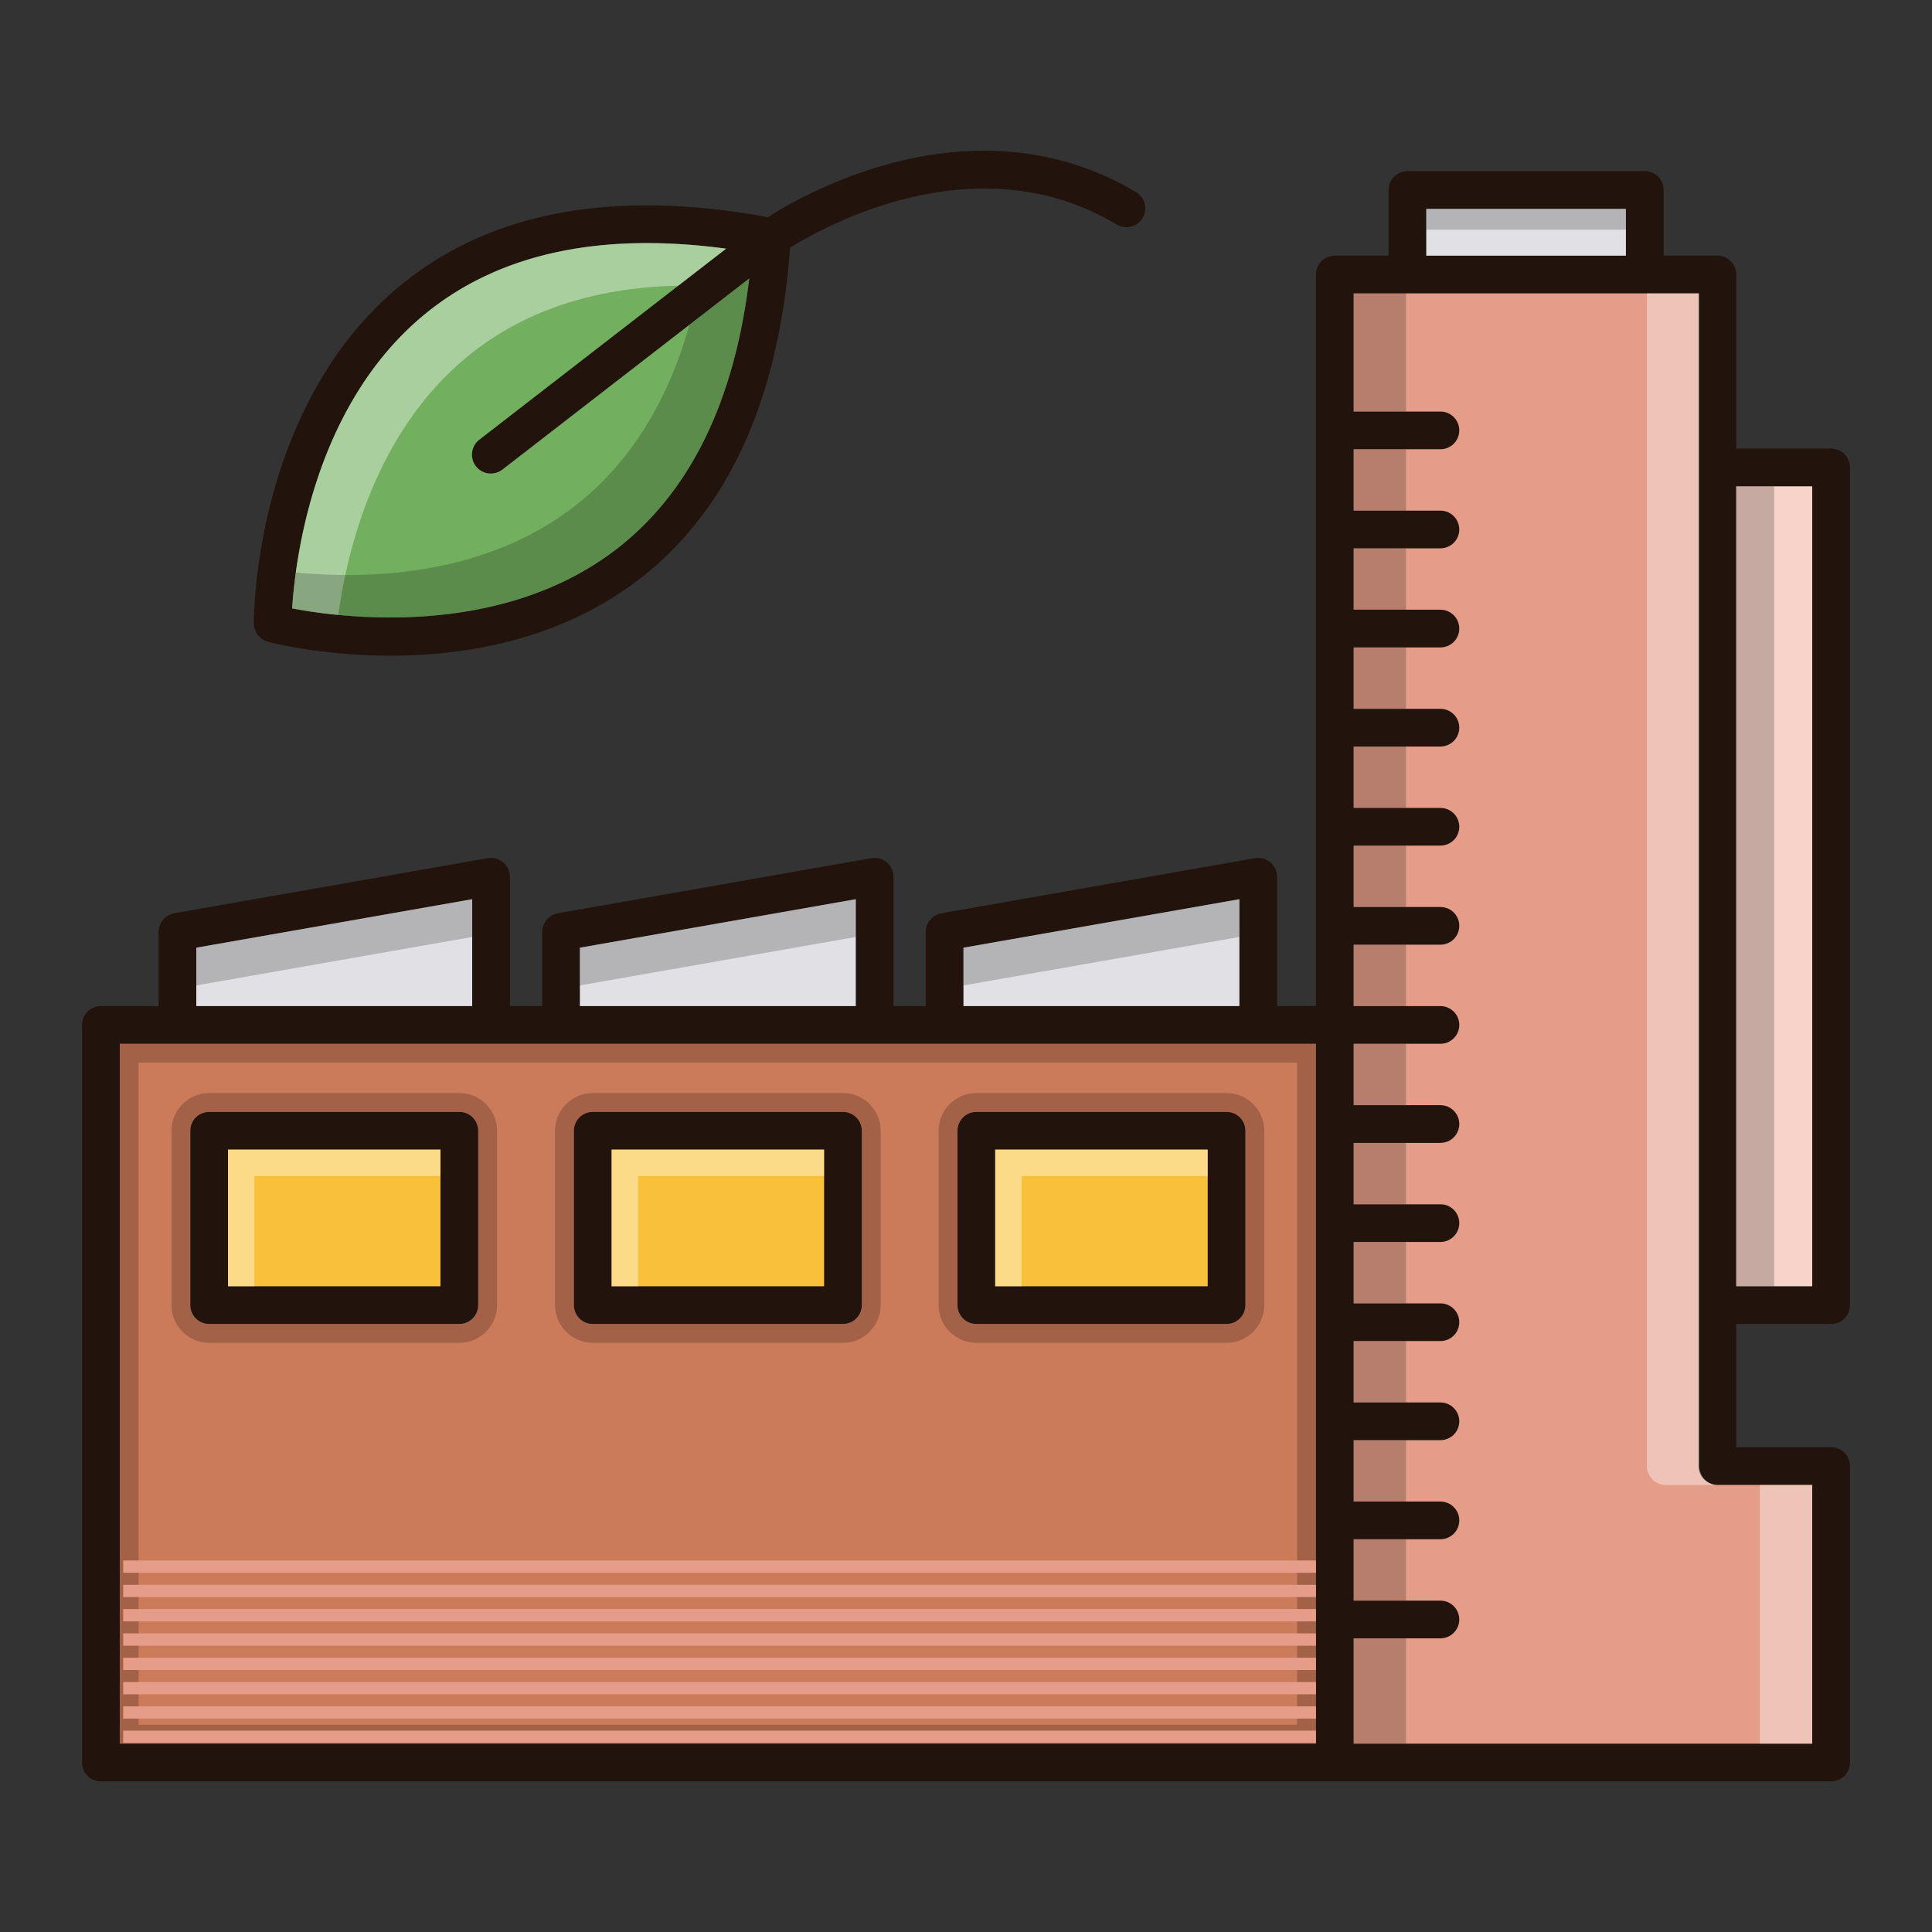 <?xml version="1.0" standalone="no"?><!DOCTYPE svg PUBLIC "-//W3C//DTD SVG 1.1//EN" "http://www.w3.org/Graphics/SVG/1.1/DTD/svg11.dtd"><svg t="1625811920817" class="icon" viewBox="0 0 1024 1024" version="1.1" xmlns="http://www.w3.org/2000/svg" p-id="44160" xmlns:xlink="http://www.w3.org/1999/xlink" width="200" height="200"><rect x="0" y="0" width="1024" height="1024" fill="#333333" stroke="none"/><defs><style type="text/css"></style></defs><path d="M650.1 589.32h-132.62c-5.52 0-10 4.48-10 10v92.42c0 5.52 4.48 10 10 10h132.62c5.52 0 10-4.48 10-10v-92.42c0-5.52-4.48-10-10-10z m-10 92.42h-112.62v-72.42h112.62v72.42zM446.78 589.32h-132.62c-5.52 0-10 4.48-10 10v92.42c0 5.52 4.48 10 10 10h132.62c5.52 0 10-4.48 10-10v-92.42c0-5.52-4.48-10-10-10z m-10 92.42h-112.62v-72.42h112.62v72.42zM243.46 589.32h-132.6c-5.54 0-10 4.48-10 10v92.42c0 5.52 4.46 10 10 10h132.6c5.52 0 10-4.48 10-10v-92.42c0-5.52-4.48-10-10-10z m-10 92.42h-112.6v-72.42h112.6v72.42z" fill="#23130D" p-id="44161"></path><path d="M970.52 701.74c5.54 0 10-4.48 10-10V247.76c0-5.54-4.46-10-10-10h-50.28V145.5c0-5.52-4.48-10-10-10h-28.48v-34.8c0-5.54-4.48-10-10-10h-125.8c-5.52 0-10 4.46-10 10v34.8h-28.48c-5.54 0-10 4.48-10 10v387.74h-20.58v-68.56c0-0.28-0.06-0.56-0.08-0.84-0.02-0.3-0.02-0.6-0.06-0.9-0.02-0.04-0.04-0.08-0.04-0.12-0.08-0.38-0.2-0.74-0.32-1.1-0.08-0.28-0.14-0.56-0.24-0.82-0.14-0.32-0.3-0.6-0.46-0.88-0.16-0.3-0.28-0.58-0.46-0.86-0.16-0.24-0.36-0.44-0.54-0.66-0.22-0.28-0.42-0.58-0.68-0.84-0.18-0.18-0.4-0.34-0.62-0.52-0.28-0.24-0.54-0.5-0.84-0.7-0.22-0.16-0.48-0.26-0.72-0.4-0.32-0.18-0.62-0.38-0.96-0.54-0.24-0.1-0.5-0.16-0.74-0.24-0.38-0.12-0.74-0.26-1.14-0.34-0.22-0.06-0.48-0.06-0.72-0.1-0.42-0.06-0.82-0.12-1.26-0.12-0.04 0-0.08-0.02-0.12-0.02-0.28 0-0.56 0.06-0.84 0.08-0.3 0.04-0.6 0.02-0.9 0.08l-166.22 29.22c-0.04 0.02-0.08 0.04-0.14 0.04-0.38 0.08-0.74 0.2-1.12 0.32-0.26 0.08-0.54 0.14-0.8 0.24-0.32 0.14-0.6 0.3-0.9 0.48-0.28 0.14-0.56 0.26-0.82 0.44-0.26 0.16-0.48 0.38-0.72 0.56-0.26 0.22-0.54 0.42-0.78 0.64-0.22 0.22-0.4 0.48-0.62 0.72-0.2 0.26-0.42 0.48-0.6 0.74-0.2 0.28-0.34 0.58-0.5 0.86-0.14 0.28-0.32 0.54-0.44 0.82-0.12 0.28-0.2 0.6-0.3 0.88-0.1 0.34-0.22 0.66-0.3 1-0.06 0.26-0.06 0.54-0.1 0.82-0.06 0.38-0.12 0.76-0.12 1.16 0 0.04-0.02 0.08-0.02 0.14v39.32h-17.08v-68.56c0-0.3-0.06-0.58-0.08-0.88-0.02-0.28-0.02-0.56-0.06-0.86 0-0.04-0.02-0.08-0.04-0.12-0.08-0.4-0.2-0.76-0.32-1.14-0.08-0.26-0.14-0.52-0.24-0.78-0.14-0.32-0.32-0.62-0.48-0.94-0.14-0.26-0.26-0.54-0.44-0.78-0.18-0.28-0.4-0.52-0.6-0.78-0.2-0.24-0.38-0.5-0.6-0.72-0.24-0.26-0.52-0.46-0.8-0.68-0.22-0.18-0.42-0.38-0.66-0.54-0.3-0.22-0.64-0.38-0.96-0.56-0.24-0.12-0.46-0.26-0.72-0.38-0.3-0.14-0.64-0.22-0.98-0.32-0.28-0.1-0.58-0.22-0.88-0.28-0.3-0.06-0.6-0.08-0.9-0.12-0.36-0.04-0.72-0.1-1.08-0.1-0.06 0-0.1-0.02-0.16-0.02-0.3 0-0.58 0.06-0.88 0.08-0.28 0.04-0.56 0.02-0.84 0.08l-166.24 29.22c-0.04 0.02-0.08 0.04-0.12 0.04-0.4 0.08-0.76 0.2-1.14 0.32-0.26 0.08-0.54 0.14-0.78 0.24-0.32 0.14-0.62 0.32-0.92 0.48-0.28 0.14-0.56 0.26-0.82 0.44-0.26 0.16-0.48 0.38-0.72 0.58-0.26 0.2-0.54 0.4-0.78 0.62-0.22 0.22-0.4 0.48-0.62 0.74-0.2 0.24-0.42 0.46-0.6 0.72-0.18 0.28-0.32 0.58-0.48 0.88-0.16 0.26-0.32 0.52-0.46 0.8-0.12 0.28-0.18 0.6-0.28 0.88-0.12 0.34-0.24 0.66-0.32 1-0.04 0.26-0.06 0.54-0.1 0.82-0.04 0.38-0.1 0.76-0.12 1.16v39.46h-17.08v-68.56c0-0.3-0.06-0.58-0.1-0.88-0.02-0.28 0-0.56-0.06-0.86 0-0.04-0.02-0.08-0.04-0.12-0.06-0.4-0.2-0.76-0.3-1.14-0.1-0.26-0.16-0.52-0.26-0.78-0.12-0.32-0.3-0.62-0.48-0.94-0.14-0.26-0.26-0.54-0.42-0.8-0.18-0.26-0.4-0.5-0.6-0.74-0.2-0.26-0.4-0.52-0.62-0.74-0.24-0.24-0.5-0.44-0.78-0.66-0.22-0.2-0.44-0.4-0.68-0.56-0.28-0.22-0.62-0.36-0.94-0.54-0.24-0.14-0.48-0.28-0.72-0.4-0.32-0.14-0.64-0.22-0.98-0.32-0.3-0.1-0.58-0.22-0.9-0.28-0.28-0.06-0.58-0.08-0.88-0.12-0.38-0.04-0.74-0.1-1.1-0.1-0.06 0-0.1-0.02-0.14-0.02-0.3 0-0.6 0.06-0.9 0.08-0.28 0.04-0.56 0.02-0.84 0.08l-166.24 29.22c-0.04 0.02-0.08 0.04-0.12 0.04-0.4 0.08-0.76 0.2-1.14 0.32-0.26 0.08-0.54 0.14-0.78 0.24-0.32 0.14-0.62 0.32-0.92 0.48-0.28 0.14-0.56 0.26-0.82 0.44-0.26 0.16-0.48 0.38-0.72 0.58-0.26 0.2-0.54 0.4-0.76 0.62-0.24 0.22-0.42 0.48-0.62 0.72s-0.44 0.48-0.62 0.74c-0.18 0.28-0.32 0.58-0.48 0.86-0.16 0.28-0.32 0.54-0.44 0.82-0.12 0.28-0.2 0.58-0.3 0.88-0.1 0.32-0.24 0.66-0.3 1-0.06 0.26-0.08 0.54-0.12 0.82-0.04 0.38-0.1 0.76-0.12 1.16v39.46H53.48c-5.54 0-10 4.48-10 10v390.92c0 5.54 4.46 10 10 10h917.04c5.54 0 10-4.46 10-10v-157.1c0-5.52-4.46-10-10-10h-50.28v-65.32h50.28z m-50.28-443.98h40.28v423.98h-40.28V257.76zM510.66 502.3l146.24-25.7v56.64h-146.24v-30.94z m-203.3 0l146.22-25.7v56.64h-146.22v-30.94z m-203.32 0l146.24-25.7v56.64H104.04v-30.94z m593.44 421.86h-634V553.24h634v370.92z m58.48-813.46h105.8v24.8h-105.8v-24.8z m204.56 676.36v137.1H717.48v-55.8h45.98c5.52 0 10-4.48 10-10s-4.48-10-10-10h-45.98v-32.52h45.98c5.52 0 10-4.48 10-10s-4.48-10-10-10h-45.98v-32.52h45.98c5.52 0 10-4.48 10-10s-4.48-10-10-10h-45.98V710.8h45.98c5.52 0 10-4.48 10-10s-4.48-10-10-10h-45.98v-32.52h45.98c5.52 0 10-4.48 10-10s-4.48-10-10-10h-45.98v-32.52h45.98c5.52 0 10-4.48 10-10s-4.48-10-10-10h-45.98v-32.52h45.98c5.52 0 10-4.48 10-10s-4.48-10-10-10h-45.98v-32.52h45.98c5.52 0 10-4.48 10-10s-4.48-10-10-10h-45.98V448.2h45.98c5.52 0 10-4.48 10-10 0-5.54-4.48-10-10-10h-45.98v-32.52h45.98c5.52 0 10-4.48 10-10s-4.48-10-10-10h-45.98v-32.52h45.98c5.52 0 10-4.48 10-10s-4.48-10-10-10h-45.98v-32.52h45.98c5.52 0 10-4.48 10-10s-4.48-10-10-10h-45.98v-32.52h45.98c5.52 0 10-4.48 10-10 0-5.54-4.48-10-10-10h-45.98V155.5h182.76v621.56c0 5.52 4.48 10 10 10h50.28z" fill="#23130D" p-id="44162"></path><path d="M755.96 110.7h105.8v24.8h-105.8z" fill="#E1E1E5" p-id="44163"></path><path d="M755.96 110.7h105.8v11.05h-105.8z" opacity=".2" p-id="44164"></path><path d="M920.24 257.76h40.28v423.98h-40.28z" fill="#F8D3C9" p-id="44165"></path><path d="M920.24 257.76h20.14v423.98h-20.14z" opacity=".2" p-id="44166"></path><path d="M960.52 787.06v137.1H717.48v-55.8h45.98c5.52 0 10-4.48 10-10s-4.48-10-10-10h-45.98v-32.52h45.98c5.52 0 10-4.48 10-10s-4.48-10-10-10h-45.98v-32.52h45.98c5.52 0 10-4.48 10-10s-4.48-10-10-10h-45.98V710.8h45.98c5.52 0 10-4.48 10-10s-4.48-10-10-10h-45.98v-32.52h45.98c5.52 0 10-4.48 10-10s-4.48-10-10-10h-45.98v-32.52h45.98c5.52 0 10-4.48 10-10s-4.48-10-10-10h-45.98v-32.52h45.98c5.52 0 10-4.48 10-10s-4.48-10-10-10h-45.98v-32.52h45.98c5.52 0 10-4.48 10-10s-4.48-10-10-10h-45.98V448.2h45.98c5.52 0 10-4.48 10-10 0-5.54-4.48-10-10-10h-45.98v-32.52h45.98c5.52 0 10-4.48 10-10s-4.48-10-10-10h-45.98v-32.52h45.98c5.52 0 10-4.48 10-10s-4.48-10-10-10h-45.98v-32.52h45.98c5.52 0 10-4.48 10-10s-4.48-10-10-10h-45.98v-32.52h45.98c5.52 0 10-4.48 10-10 0-5.54-4.48-10-10-10h-45.98V155.5h182.76v621.56c0 5.52 4.48 10 10 10h50.28z" fill="#E59D89" p-id="44167"></path><path d="M717.48 155.5h27.72v62.62h-27.72zM717.48 238.12h27.72v32.52h-27.72zM717.48 290.64h27.72v32.52h-27.72zM717.48 343.16h27.72v32.52h-27.72zM717.48 395.68h27.72v32.52h-27.72zM717.48 448.2h27.72v32.52h-27.72zM717.48 500.72h27.72v32.52h-27.72zM717.48 553.24h27.72v32.52h-27.72zM717.48 605.76h27.72v32.52h-27.72zM717.48 658.28h27.72v32.52h-27.72zM717.48 710.8h27.72v32.52h-27.72zM717.48 763.32h27.72v32.52h-27.72zM717.48 815.84h27.72v32.52h-27.72zM717.48 868.36h27.72v55.8h-27.72z" opacity=".2" p-id="44168"></path><path d="M910.626 787.06h-27.72c-5.52 0-10-4.48-10-10V155.5h27.72v621.56c0 5.52 4.48 10 10 10zM932.8 787.06h27.72v137.1H932.8z" fill="#FFFFFF" opacity=".4" p-id="44169"></path><path d="M656.9 476.6v56.64h-146.24v-30.94zM453.58 476.6v56.64h-146.22v-30.94zM250.28 476.6v56.64H104.04v-30.94z" fill="#E1E1E5" p-id="44170"></path><path d="M250.28 476.6v20l-146.24 25.7v-20zM453.59 476.6v20l-146.24 25.7v-20zM656.9 476.6v20l-146.24 25.7v-20z" opacity=".2" p-id="44171"></path><path d="M63.48 553.24v370.92h634V553.24h-634z m189.98 138.5c0 5.52-4.48 10-10 10h-132.6c-5.54 0-10-4.48-10-10v-92.42c0-5.52 4.46-10 10-10h132.6c5.52 0 10 4.48 10 10v92.42z m203.32 0c0 5.52-4.48 10-10 10h-132.62c-5.52 0-10-4.48-10-10v-92.42c0-5.52 4.48-10 10-10h132.62c5.52 0 10 4.48 10 10v92.42z m203.32 0c0 5.52-4.48 10-10 10h-132.62c-5.52 0-10-4.48-10-10v-92.42c0-5.52 4.48-10 10-10h132.62c5.52 0 10 4.48 10 10v92.42z" fill="#CC7B5A" p-id="44172"></path><path d="M687.48 563.24v350.92h-614V563.24h614m-170 148.5h132.62c11.028 0 20-8.972 20-20v-92.42c0-11.028-8.972-20-20-20h-132.62c-11.028 0-20 8.972-20 20v92.42c0 11.028 8.972 20 20 20m-203.32 0h132.62c11.028 0 20-8.972 20-20v-92.42c0-11.028-8.972-20-20-20h-132.62c-11.028 0-20 8.972-20 20v92.42c0 11.028 8.972 20 20 20m-203.3 0h132.6c11.028 0 20-8.972 20-20v-92.42c0-11.028-8.972-20-20-20h-132.6c-11.028 0-20 8.972-20 20v92.42c0 11.028 8.972 20 20 20m586.62-158.5h-634v370.92h634V553.24z m-180 148.5c-5.52 0-10-4.48-10-10v-92.42c0-5.52 4.48-10 10-10h132.62c5.52 0 10 4.48 10 10v92.42c0 5.52-4.48 10-10 10h-132.62z m-203.32 0c-5.52 0-10-4.48-10-10v-92.42c0-5.52 4.48-10 10-10h132.62c5.52 0 10 4.48 10 10v92.42c0 5.52-4.48 10-10 10h-132.62z m-203.3 0c-5.54 0-10-4.48-10-10v-92.42c0-5.52 4.46-10 10-10h132.6c5.52 0 10 4.48 10 10v92.42c0 5.52-4.48 10-10 10h-132.6z" opacity=".2" p-id="44173"></path><path d="M527.48 609.32h112.62v72.42h-112.62zM120.86 609.32h112.6v72.42h-112.6z" fill="#F9C139" p-id="44174"></path><path d="M233.46 609.32v14h-98.6v58.42h-14v-72.42z" fill="#FFFFFF" opacity=".4" p-id="44175"></path><path d="M324.16 609.32h112.62v72.42h-112.62z" fill="#F9C139" p-id="44176"></path><path d="M602.14 101.86c-39.26-23.56-86.16-28.28-135.66-13.66-29.32 8.68-51.22 21.58-59.52 26.9-81.96-15.08-147.58-2.84-195.02 36.44-76.94 63.7-77.42 174.28-77.4 178.96 0 0.26 0.06 0.48 0.08 0.74 0.02 0.3 0.04 0.62 0.1 0.94 0.06 0.36 0.14 0.68 0.24 1.02 0.08 0.28 0.16 0.56 0.26 0.84 0.14 0.34 0.3 0.66 0.46 0.96 0.12 0.26 0.26 0.52 0.4 0.76 0.18 0.3 0.4 0.56 0.6 0.84 0.2 0.24 0.38 0.46 0.58 0.68 0.22 0.24 0.46 0.46 0.72 0.68 0.24 0.22 0.48 0.42 0.72 0.6 0.28 0.2 0.56 0.36 0.86 0.54 0.26 0.14 0.52 0.3 0.82 0.44 0.32 0.14 0.66 0.26 1 0.38 0.22 0.06 0.4 0.16 0.62 0.22 2.2 0.58 28.86 7.38 65 7.38 37.9 0 86.22-7.48 127.66-37.44 49.74-35.96 78.02-96.1 84.08-178.76 18.38-11.48 99.32-56.6 173.12-12.32 4.74 2.84 10.88 1.3 13.72-3.42a10 10 0 0 0-3.44-13.72zM323.06 293.8c-61.44 44.48-142.98 33.5-168.2 28.66 1.6-25.6 11.32-107.08 69.82-155.52 39.16-32.42 92.98-44.2 160.18-35.14l-130.84 101.28a9.996 9.996 0 0 0-1.78 14.02 9.948 9.948 0 0 0 7.92 3.88c2.14 0 4.3-0.68 6.12-2.08l130.82-101.28c-8.06 67.26-32.92 116.38-74.04 146.18z" fill="#23130D" p-id="44177"></path><path d="M397.1 147.62c-8.06 67.26-32.92 116.38-74.04 146.18-61.44 44.48-142.98 33.5-168.2 28.66 1.6-25.6 11.32-107.08 69.82-155.52 39.16-32.42 92.98-44.2 160.18-35.14l-130.84 101.28a9.996 9.996 0 0 0-1.78 14.02 9.948 9.948 0 0 0 7.92 3.88c2.14 0 4.3-0.68 6.12-2.08l130.82-101.28z" fill="#72AF5F" p-id="44178"></path><path d="M384.86 131.8l-25.34 19.62c-45.32 0.98-82.96 13.7-112.34 38.02-47.84 39.62-63.06 101.32-67.88 136.5-10.38-1.02-18.82-2.4-24.44-3.48 1.6-25.6 11.32-107.08 69.82-155.52 39.16-32.42 92.98-44.2 160.18-35.14z" fill="#FFFFFF" opacity=".4" p-id="44179"></path><path d="M397.1 147.62c-8.06 67.26-32.92 116.38-74.04 146.18-61.44 44.48-142.98 33.5-168.2 28.66 0.3-4.66 0.86-11.18 1.94-19.02 36.16 3.5 96.02 2.42 143.76-32.14 30.84-22.36 52.54-55.56 64.86-99.16l31.68-24.52z" opacity=".2" p-id="44180"></path><path d="M436.77 609.32v14h-98.6v58.42h-14v-72.42zM640.08 609.32v14h-98.6v58.42h-14v-72.42z" fill="#FFFFFF" opacity=".4" p-id="44181"></path><path d="M65.294 917.272H697.48v6.514H65.294zM65.294 904.388H697.48v6.514H65.294zM65.294 891.506H697.48v6.514H65.294zM65.294 878.622H697.48v6.514H65.294zM65.294 865.738H697.48v6.514H65.294zM65.294 852.854H697.48v6.514H65.294zM65.294 839.97H697.48v6.514H65.294zM65.294 827.086H697.48v6.514H65.294z" fill="#E59D89" p-id="44182"></path></svg>